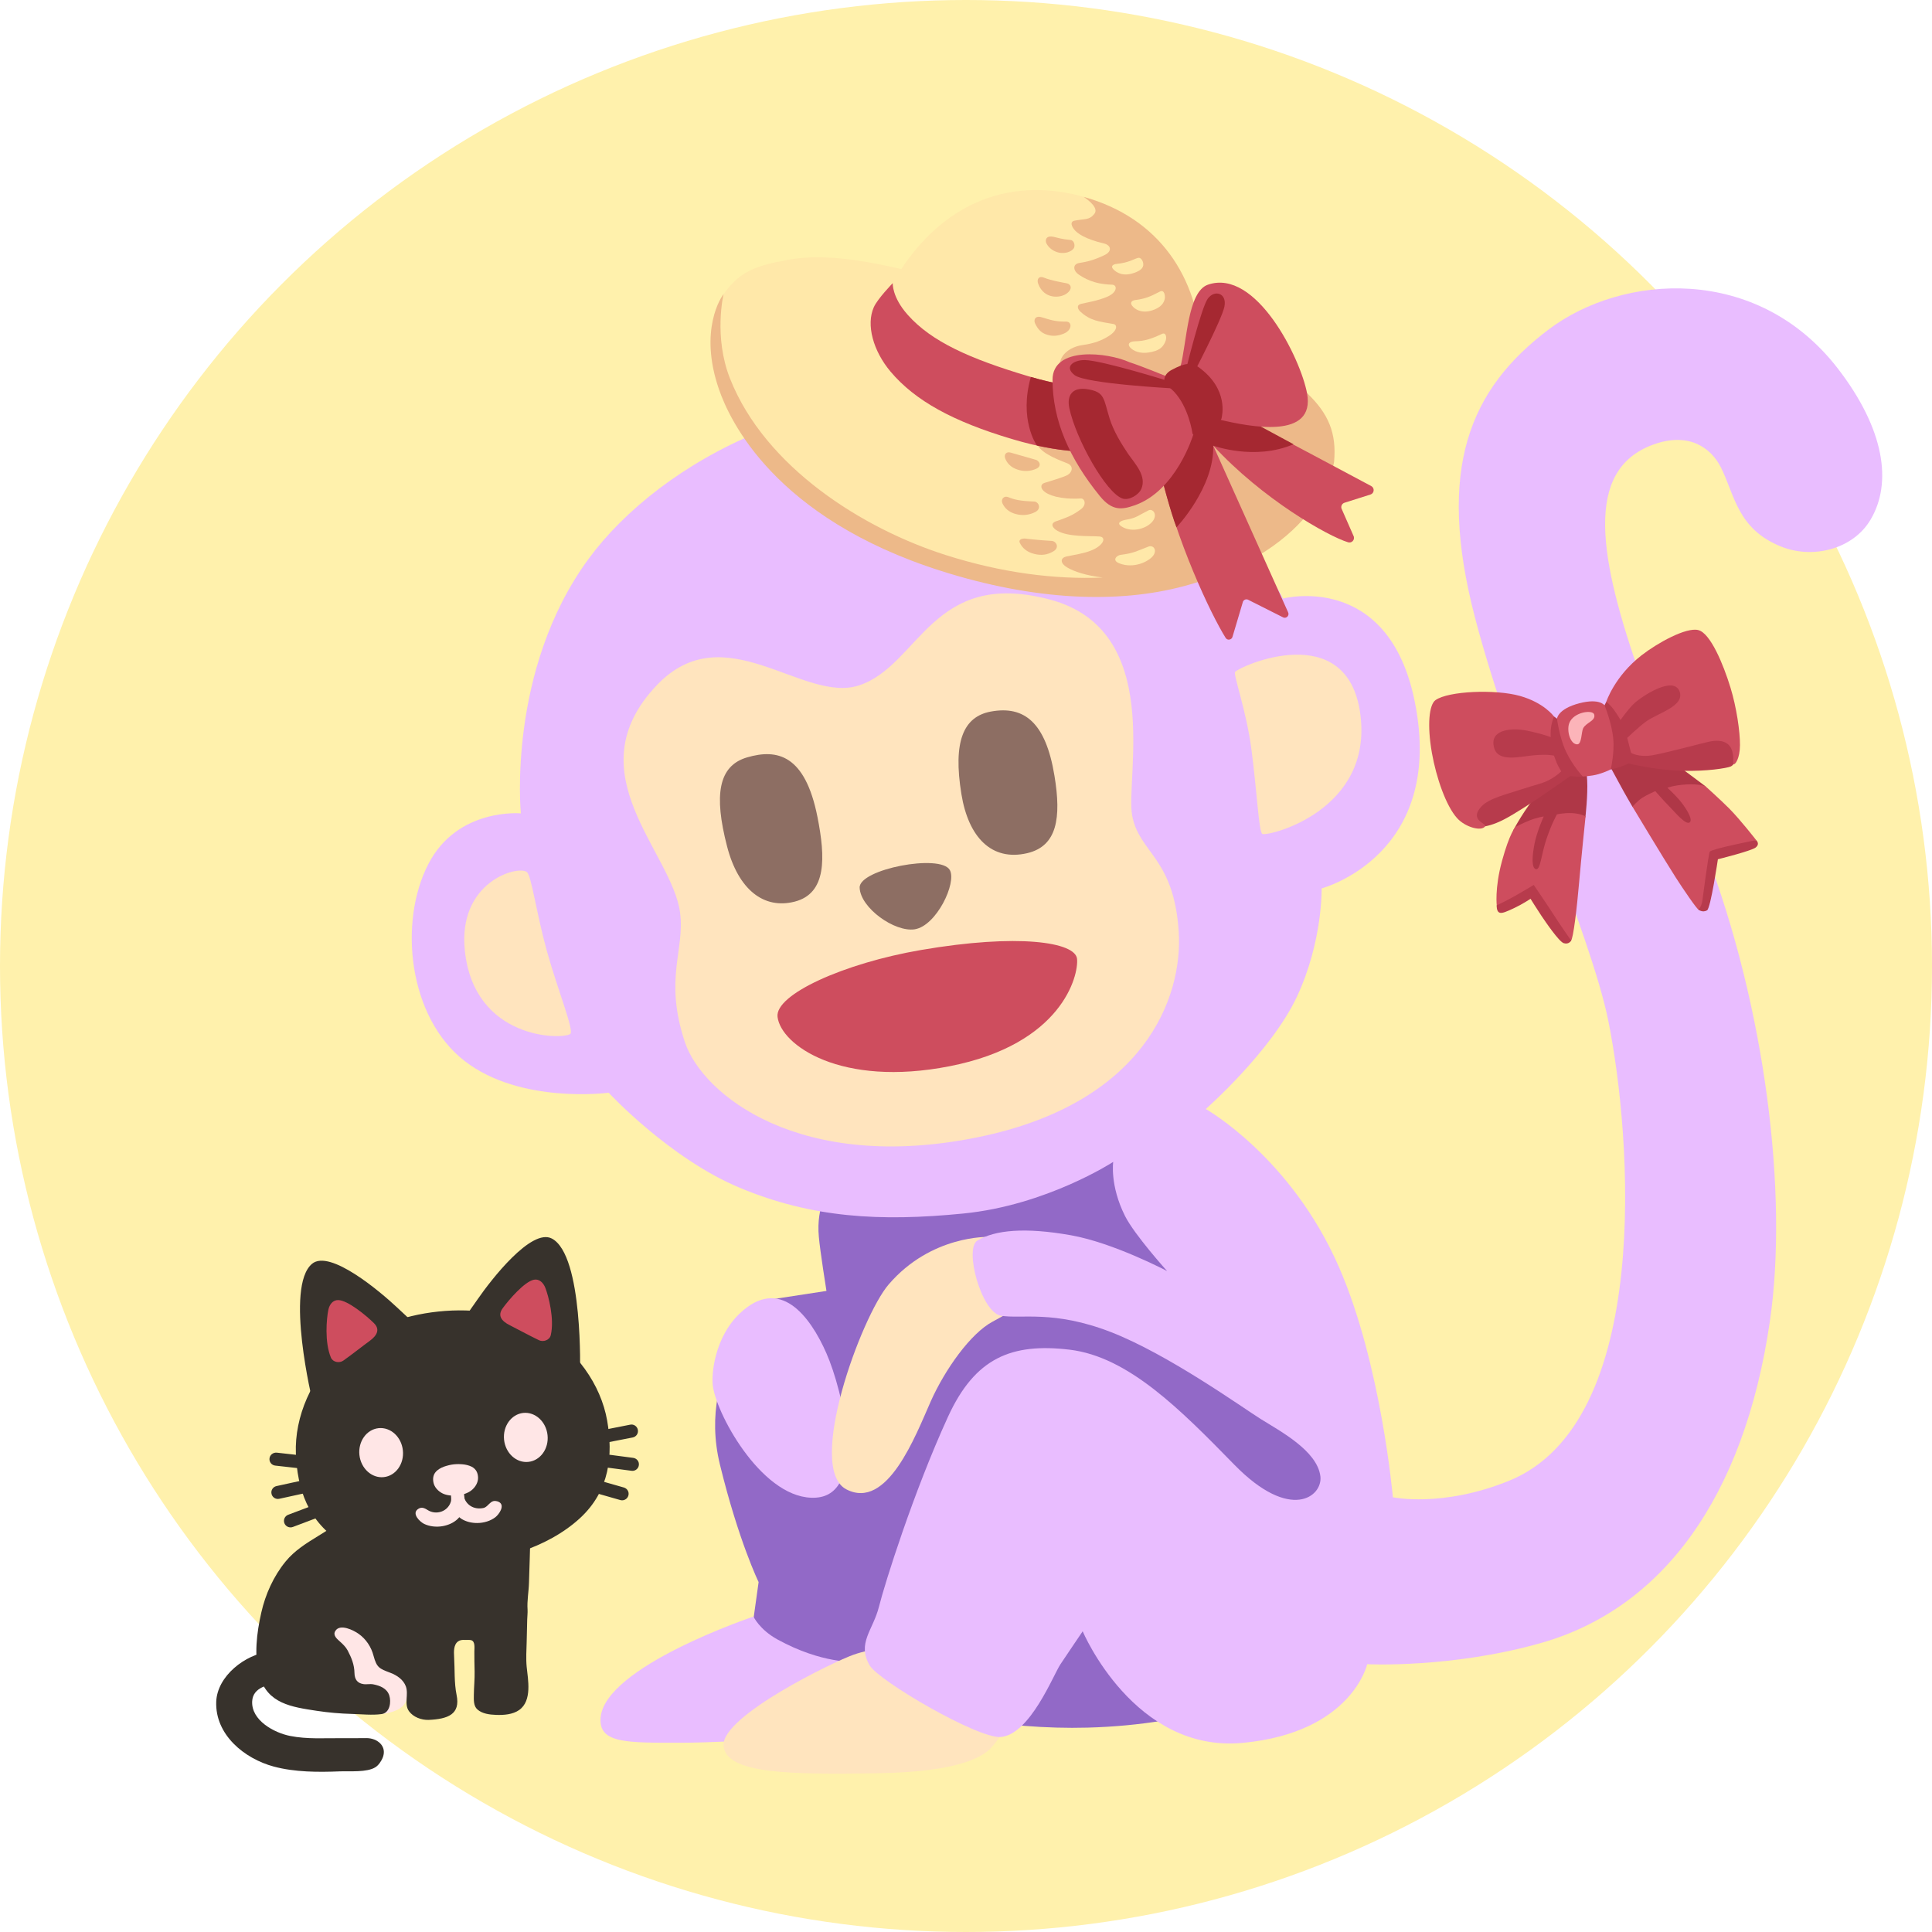 <svg width="61" height="61" viewBox="0 0 61 61" fill="none" xmlns="http://www.w3.org/2000/svg">
<circle cx="30.5" cy="30.5" r="30.5" fill="#FFF1AC"/>
<path d="M12.05 54.118C12.05 54.118 12.807 54.058 12.837 53.615L13.268 52.365L11.396 50.625C11.396 50.625 10.024 50.599 9.946 50.599C9.866 50.599 9.498 52.365 9.498 52.365L10.157 53.446L12.05 54.118Z" fill="#FFE6E6"/>
<path d="M12.035 46.136C11.994 46.503 11.916 46.823 11.659 47.092C11.453 47.307 11.238 47.491 11.048 47.721C10.501 48.383 9.579 48.612 9.014 49.306C8.636 49.77 8.38 50.338 8.25 50.915C8.104 51.563 8.014 52.279 8.194 52.916C8.443 53.79 9.206 53.896 10.004 54.017C10.371 54.073 10.744 54.105 11.116 54.115C11.412 54.123 11.755 54.161 12.051 54.119C12.31 54.082 12.359 53.732 12.289 53.526C12.214 53.304 11.991 53.22 11.783 53.18C11.681 53.16 11.573 53.19 11.469 53.172C11.277 53.142 11.196 53.016 11.192 52.823C11.188 52.56 11.098 52.341 10.977 52.111C10.922 52.008 10.831 51.916 10.743 51.838C10.654 51.755 10.5 51.642 10.585 51.499C10.731 51.249 11.175 51.479 11.325 51.587C11.557 51.751 11.722 52.001 11.793 52.276C11.896 52.657 11.974 52.682 12.33 52.818C12.54 52.899 12.734 53.033 12.813 53.242C12.91 53.501 12.748 53.806 12.916 54.032C13.047 54.212 13.302 54.312 13.536 54.303C14.139 54.276 14.543 54.129 14.416 53.515C14.337 53.13 14.362 52.708 14.338 52.308C14.33 52.158 14.316 51.928 14.466 51.823C14.524 51.781 14.605 51.774 14.673 51.778C14.719 51.779 14.836 51.773 14.88 51.787C15.009 51.828 14.978 52.036 14.977 52.145C14.976 52.354 14.98 52.568 14.985 52.775C14.99 53.021 14.964 53.264 14.961 53.507C14.96 53.666 14.945 53.863 15.076 53.976C15.227 54.109 15.456 54.138 15.661 54.145C15.907 54.154 16.187 54.135 16.391 53.992C16.81 53.697 16.668 53.021 16.629 52.627C16.604 52.37 16.622 52.103 16.629 51.84C16.634 51.604 16.641 51.366 16.646 51.127C16.649 51.029 16.662 50.923 16.657 50.822C16.637 50.543 16.694 50.257 16.702 49.968C16.715 49.436 16.743 48.896 16.743 48.355C16.743 48.124 16.703 47.871 16.637 47.651C16.601 47.535 16.563 47.378 16.5 47.276C16.402 47.112 16.232 46.966 16.09 46.839C15.907 46.675 15.689 46.593 15.479 46.467C15.207 46.302 14.922 46.147 14.628 46.02C14.11 45.8 13.556 45.611 12.977 45.59C12.774 45.582 12.621 45.55 12.424 45.505C12.226 45.46 12.128 45.593 12.092 45.779C12.062 45.894 12.048 46.015 12.035 46.136ZM14.147 42.311C14.147 42.311 14.43 41.964 15.088 41.012C15.495 40.422 16.776 38.762 17.425 39.106C18.425 39.635 18.313 43.38 18.313 43.38L14.147 42.311ZM13.727 42.356C13.727 42.356 13.378 42.077 12.536 41.28C12.014 40.789 10.416 39.433 9.853 39.902C8.984 40.627 9.873 44.267 9.873 44.267L13.727 42.356Z" fill="#37322C"/>
<path d="M9.342 45.89C9.298 44.733 9.837 43.48 10.787 42.638C11.554 41.955 12.694 41.529 13.84 41.41C14.986 41.288 16.188 41.469 17.081 41.975C18.186 42.602 18.972 43.715 19.171 44.857C19.36 45.941 19.253 47.063 18.317 47.929C17.798 48.408 17.127 48.768 16.421 48.998C16.152 49.086 15.456 49.297 14.714 49.375C13.969 49.454 13.177 49.399 12.896 49.369C12.157 49.29 11.425 49.079 10.819 48.719C9.72 48.066 9.383 46.99 9.342 45.89Z" fill="#37322C"/>
<path d="M15.915 45.457C15.96 45.884 16.304 46.197 16.682 46.157C17.061 46.117 17.333 45.74 17.288 45.313C17.243 44.885 16.899 44.572 16.52 44.611C16.142 44.653 15.871 45.03 15.915 45.457ZM12.72 45.793C12.766 46.22 12.495 46.598 12.116 46.638C11.738 46.678 11.394 46.364 11.348 45.938C11.303 45.511 11.574 45.132 11.953 45.092C12.333 45.054 12.675 45.366 12.72 45.793ZM14.467 47.592C14.473 47.592 14.482 47.592 14.488 47.59C14.601 47.578 14.683 47.477 14.671 47.363L14.592 46.605C14.58 46.492 14.477 46.415 14.365 46.422C14.252 46.434 14.169 46.534 14.181 46.649L14.261 47.406C14.273 47.512 14.362 47.592 14.467 47.592Z" fill="#FFE6E6"/>
<path d="M15.069 48.087C15.277 48.086 15.487 48.022 15.639 47.905C15.76 47.812 15.953 47.531 15.755 47.423C15.723 47.406 15.687 47.396 15.652 47.392C15.594 47.384 15.548 47.399 15.5 47.435C15.423 47.492 15.358 47.594 15.262 47.613C14.963 47.674 14.706 47.521 14.634 47.221C14.616 47.14 14.609 47.102 14.513 47.092C14.281 47.071 14.225 47.363 14.289 47.537C14.346 47.693 14.42 47.86 14.565 47.953C14.714 48.047 14.893 48.088 15.069 48.087Z" fill="#FFE6E6"/>
<path d="M13.981 48.185C13.775 48.222 13.557 48.197 13.384 48.111C13.249 48.041 13.007 47.8 13.182 47.658C13.293 47.569 13.39 47.605 13.497 47.674C13.771 47.851 14.145 47.726 14.237 47.407C14.257 47.334 14.229 47.218 14.262 47.153C14.278 47.123 14.303 47.129 14.341 47.116C14.366 47.107 14.382 47.096 14.41 47.095C14.539 47.087 14.613 47.225 14.633 47.334C14.643 47.392 14.655 47.441 14.646 47.5C14.618 47.665 14.576 47.841 14.45 47.959C14.322 48.082 14.153 48.153 13.981 48.185Z" fill="#FFE6E6"/>
<path d="M15.094 46.654C15.098 46.796 15.017 46.953 14.88 47.059C14.768 47.145 14.604 47.201 14.44 47.217C14.277 47.234 14.104 47.215 13.978 47.155C13.822 47.079 13.71 46.944 13.685 46.803C13.659 46.67 13.677 46.529 13.813 46.42C13.888 46.359 13.985 46.314 14.087 46.285C14.124 46.273 14.225 46.245 14.332 46.234C14.439 46.222 14.552 46.228 14.592 46.232C14.697 46.24 14.802 46.265 14.888 46.307C15.043 46.386 15.09 46.517 15.094 46.654Z" fill="#FFE6E6"/>
<path d="M9.032 52.182C8.87 52.074 8.7 52.122 8.519 52.143C7.741 52.233 6.859 52.916 6.827 53.729C6.789 54.773 7.717 55.527 8.642 55.776C9.315 55.956 10.044 55.956 10.737 55.928C11.04 55.916 11.587 55.967 11.854 55.797C11.95 55.737 12.034 55.612 12.078 55.51C12.238 55.137 11.914 54.876 11.568 54.878C11.315 54.879 11.063 54.883 10.809 54.88C10.257 54.876 9.701 54.918 9.156 54.809C8.659 54.71 7.931 54.321 7.962 53.716C7.984 53.271 8.478 53.183 8.834 53.13C8.925 53.117 9.013 53.087 9.117 53.085C9.32 53.079 9.311 52.888 9.296 52.739C9.275 52.528 9.242 52.352 9.065 52.207C9.059 52.199 9.045 52.19 9.032 52.182ZM18.846 45.603C18.859 45.603 18.872 45.602 18.885 45.599L19.977 45.386C20.089 45.364 20.162 45.255 20.139 45.144C20.118 45.032 20.006 44.958 19.898 44.982L18.806 45.197C18.694 45.218 18.621 45.327 18.644 45.437C18.664 45.534 18.75 45.603 18.846 45.603ZM19.968 46.44C20.07 46.44 20.158 46.364 20.171 46.261C20.187 46.148 20.107 46.046 19.994 46.03L18.891 45.885C18.78 45.869 18.676 45.949 18.66 46.062C18.645 46.175 18.725 46.278 18.836 46.293L19.94 46.438C19.949 46.44 19.957 46.44 19.968 46.44ZM19.642 47.37C19.732 47.37 19.814 47.311 19.84 47.22C19.872 47.111 19.808 46.998 19.698 46.966L18.629 46.661C18.52 46.63 18.406 46.693 18.374 46.803C18.344 46.912 18.406 47.026 18.516 47.056L19.585 47.362C19.605 47.367 19.624 47.37 19.642 47.37ZM9.82 46.399C9.923 46.399 10.012 46.321 10.024 46.216C10.03 46.161 10.014 46.107 9.98 46.065C9.946 46.022 9.896 45.995 9.842 45.989L8.736 45.865C8.626 45.856 8.521 45.934 8.509 46.047C8.496 46.161 8.578 46.262 8.691 46.274L9.797 46.398C9.805 46.398 9.813 46.399 9.82 46.399ZM8.773 47.327C8.788 47.327 8.802 47.326 8.818 47.322L9.905 47.084C9.958 47.072 10.004 47.04 10.033 46.994C10.063 46.949 10.073 46.893 10.061 46.84C10.036 46.73 9.927 46.659 9.817 46.683L8.729 46.921C8.619 46.945 8.547 47.055 8.573 47.165C8.592 47.261 8.679 47.327 8.773 47.327ZM9.173 48.225C9.197 48.225 9.222 48.221 9.246 48.212L10.286 47.819C10.392 47.779 10.447 47.659 10.405 47.553C10.366 47.447 10.246 47.394 10.14 47.434L9.098 47.827C8.992 47.868 8.939 47.986 8.979 48.092C9.011 48.175 9.089 48.225 9.173 48.225Z" fill="#37322C"/>
<path d="M17.219 40.663C17.316 40.915 17.511 41.642 17.389 42.158C17.353 42.312 17.156 42.381 17.017 42.315C16.726 42.176 16.272 41.93 16.102 41.845C15.812 41.703 15.713 41.526 15.869 41.31C16.069 41.033 16.565 40.461 16.859 40.405C17.026 40.373 17.155 40.499 17.219 40.663ZM10.366 41.361C10.311 41.627 10.242 42.375 10.449 42.866C10.51 43.011 10.716 43.047 10.842 42.958C11.105 42.772 11.51 42.453 11.666 42.342C11.926 42.153 11.996 41.962 11.805 41.775C11.564 41.535 10.978 41.053 10.679 41.048C10.508 41.044 10.4 41.19 10.366 41.361Z" fill="#CE4D5E"/>
<path d="M39.032 40.684L35.334 33.976L26.204 37.478C26.204 37.478 25.759 38.051 25.854 39.054C25.893 39.5 26.094 40.759 26.094 40.759L24.393 41.02C24.393 41.02 21.955 43.057 22.731 46.243C23.322 48.664 23.952 49.951 23.952 49.951L23.621 52.324C23.621 52.324 29.056 54.693 34.341 54.547C41.107 54.361 43.655 50.768 43.655 50.768L41.808 42.394L39.032 40.684Z" fill="#9269C7"/>
<path d="M23.361 41.466C22.577 42.204 22.447 43.373 22.51 43.784C22.66 44.747 24.137 47.396 25.763 47.286C27.39 47.175 26.614 43.914 26.094 42.73C25.574 41.545 24.617 40.278 23.361 41.466ZM18.962 54.246C18.907 55.056 19.812 55.024 21.514 55.024C23.215 55.024 27.315 54.728 27.315 54.728L26.984 52.466C26.984 52.466 25.956 52.537 24.546 51.763C23.975 51.447 23.79 51.041 23.79 51.041C23.79 51.041 19.072 52.62 18.962 54.246Z" fill="#E9BDFF"/>
<path d="M31.218 39.054C31.218 39.054 29.406 38.983 28.055 40.558C27.197 41.557 25.432 46.358 26.724 47.025C28.016 47.692 28.902 45.339 29.387 44.246C29.832 43.247 30.643 42.098 31.344 41.727C32.045 41.355 32.636 40.949 32.636 40.949L31.218 39.054ZM28.205 52.024C28.205 52.024 27.575 52.024 26.949 52.245C26.319 52.466 22.809 54.172 22.845 55.099C22.88 56.027 25.027 56.027 27.685 55.988C30.348 55.952 31.049 55.431 31.269 55.21C31.49 54.989 32.34 53.84 32.045 53.69C31.753 53.544 28.205 52.024 28.205 52.024Z" fill="#FFE4BE"/>
<path d="M38.071 35.015C38.071 35.015 40.142 33.199 40.954 31.457C41.765 29.716 41.729 28.05 41.729 28.05C41.729 28.05 45.656 27.012 44.667 22.143C43.833 18.021 40.508 18.898 40.508 18.898C40.508 18.898 38.252 14.192 32.191 12.897C26.13 11.602 20.821 14.602 18.588 17.639C16 21.16 16.445 25.681 16.445 25.681C16.445 25.681 14.448 25.495 13.527 27.276C12.57 29.12 12.897 32.129 14.673 33.502C16.445 34.873 19.218 34.501 19.218 34.501C19.218 34.501 21.14 36.578 23.357 37.502C25.633 38.454 27.791 38.576 30.418 38.315C33.045 38.055 35.148 36.685 35.148 36.685C35.148 36.685 35.038 37.427 35.519 38.39C35.818 38.987 36.85 40.132 36.85 40.132C36.85 40.132 35.168 39.243 33.817 39.002C32.352 38.742 31.415 38.837 30.86 39.168C30.438 39.421 30.982 41.431 31.6 41.541C32.23 41.652 33.262 41.355 35.074 42.058C36.885 42.761 39.213 44.431 39.804 44.802C40.394 45.173 41.596 45.801 41.69 46.618C41.761 47.246 40.749 48.063 38.973 46.247C37.271 44.506 35.629 42.84 33.778 42.615C31.931 42.394 30.785 42.876 29.934 44.727C28.843 47.108 27.937 49.99 27.752 50.729C27.567 51.471 27.051 51.877 27.457 52.58C27.74 53.07 30.871 54.898 31.596 54.843C32.522 54.768 33.258 52.88 33.483 52.545C33.703 52.213 34.184 51.506 34.184 51.506C34.184 51.506 35.81 55.36 39.248 55.028C42.686 54.697 43.167 52.545 43.167 52.545C43.167 52.545 45.841 52.679 48.673 51.87C52.469 50.784 55.065 47.306 55.88 41.727C56.471 37.688 55.73 31.797 53.848 26.866C53.155 25.057 52.339 22.913 51.816 21.417C50.473 17.603 50.004 14.847 52.186 14.042C53.296 13.631 54.009 14.117 54.332 14.752C54.773 15.625 54.848 16.707 56.25 17.263C57.251 17.658 58.507 17.338 59.058 16.411C59.751 15.25 59.507 13.552 58.022 11.629C55.47 8.332 51.221 8.644 48.893 10.405C46.404 12.285 45.345 14.788 46.566 19.482C47.712 23.892 50.232 29.507 50.78 32.231C51.52 35.899 52.19 44.917 47.637 46.757C45.53 47.609 43.978 47.274 43.978 47.274C43.978 47.274 43.608 43.057 42.277 40.009C40.761 36.531 38.071 35.015 38.071 35.015Z" fill="#E9BDFF"/>
<path d="M38.996 21.216C38.933 21.294 39.355 22.451 39.512 23.66C39.689 24.998 39.745 26.293 39.859 26.332C40.079 26.407 43.356 25.586 42.95 22.546C42.545 19.506 39.146 21.03 38.996 21.216ZM16.634 27.533C16.343 27.312 14.448 27.845 14.677 30.016C14.972 32.831 17.745 32.831 18.005 32.646C18.139 32.551 17.611 31.268 17.264 30.016C16.93 28.812 16.78 27.639 16.634 27.533ZM27.13 21.638C25.358 22.23 22.88 19.376 20.734 21.638C18.107 24.406 21.23 26.893 21.474 28.828C21.624 30.012 20.959 30.904 21.624 32.902C22.179 34.569 25.263 37.048 30.871 35.907C36.121 34.837 37.354 31.505 37.216 29.408C37.062 27.071 35.968 26.937 35.747 25.752C35.526 24.568 36.767 19.901 33.16 18.933C29.422 17.935 29.04 21.002 27.13 21.638Z" fill="#FFE4BE"/>
<path d="M33.293 24.493C33.514 25.827 33.376 26.715 32.435 26.937C31.308 27.201 30.576 26.435 30.355 25.073C30.084 23.411 30.418 22.629 31.281 22.467C32.344 22.27 33.018 22.815 33.293 24.493ZM25.811 25.799C26.063 27.071 26.106 28.208 25.09 28.468C24.117 28.717 23.31 28.093 22.955 26.719C22.538 25.108 22.676 24.177 23.593 23.912C24.538 23.636 25.421 23.825 25.811 25.799ZM27.142 28.026C27.165 28.666 28.248 29.44 28.883 29.341C29.568 29.23 30.214 27.872 29.989 27.47C29.698 26.948 27.122 27.442 27.142 28.026Z" fill="#8D6E63"/>
<path d="M24.55 32.109C24.66 32.997 26.547 34.34 29.985 33.664C33.534 32.969 34.061 30.802 34.006 30.273C33.951 29.744 32.147 29.467 29.072 29.996C26.657 30.411 24.46 31.398 24.55 32.109Z" fill="#CE4D5E"/>
<path d="M49.937 23.916C49.937 23.916 49.179 24.361 48.612 24.994C48.145 25.514 47.781 26.213 47.781 26.213L48.28 27.564L48.76 27.767L50.058 25.794C50.058 25.794 50.137 25.098 50.113 24.642C50.101 24.407 50.068 24.182 50.068 24.182L49.937 23.916ZM50.675 23.91C50.675 23.91 51.012 24.518 51.141 24.761C51.286 25.035 51.544 25.475 51.544 25.475L53.531 26.245L53.846 24.825C53.846 24.825 53.375 24.47 53.124 24.286C52.872 24.102 51.588 23.625 51.588 23.625L50.675 23.91Z" fill="#AF3747"/>
<path d="M47.261 28.616C47.261 28.616 47.183 28.063 47.424 27.182C47.665 26.301 47.846 26.111 47.846 26.111C47.846 26.111 48.083 25.986 48.3 25.901C48.534 25.809 48.741 25.779 48.741 25.779C48.741 25.779 48.532 26.232 48.451 26.637C48.371 27.042 48.352 27.41 48.495 27.444C48.637 27.478 48.661 26.984 48.825 26.497C48.998 25.984 49.159 25.712 49.159 25.712C49.159 25.712 49.378 25.663 49.621 25.672C49.891 25.682 50.062 25.775 50.062 25.775C50.062 25.775 49.924 27.102 49.858 27.866C49.792 28.631 49.675 29.654 49.598 29.709C49.521 29.765 49.303 29.534 49.155 29.345C49.008 29.156 48.403 28.102 48.388 28.128C48.373 28.154 47.261 28.616 47.261 28.616ZM51.542 25.469C51.542 25.469 51.703 25.287 51.848 25.192C51.993 25.097 52.263 24.979 52.263 24.979C52.263 24.979 52.516 25.268 52.706 25.462C52.896 25.654 53.23 26.066 53.352 25.963C53.473 25.86 53.175 25.434 53.019 25.252C52.877 25.086 52.647 24.872 52.647 24.872C52.647 24.872 52.846 24.792 53.241 24.768C53.636 24.743 53.847 24.824 53.847 24.824C53.847 24.824 54.328 25.256 54.596 25.526C54.954 25.887 55.451 26.528 55.451 26.528L54.098 27.001L53.794 28.717C53.794 28.717 53.7 28.748 53.638 28.729C53.577 28.709 53.15 28.081 52.911 27.709C52.535 27.122 51.542 25.469 51.542 25.469Z" fill="#CE4D5E"/>
<path d="M53.984 26.889C53.943 26.953 53.757 28.382 53.751 28.425C53.722 28.644 53.624 28.718 53.624 28.718C53.624 28.718 53.752 28.829 53.899 28.741C54.012 28.674 54.24 27.13 54.24 27.13C54.24 27.13 55.295 26.867 55.431 26.76C55.584 26.64 55.447 26.525 55.447 26.525C55.447 26.525 54.038 26.803 53.984 26.889ZM47.256 28.585C47.256 28.585 47.553 28.447 47.82 28.296C48.087 28.145 48.426 27.941 48.426 27.941C48.426 27.941 48.919 28.665 49.074 28.911C49.229 29.157 49.607 29.698 49.607 29.698C49.607 29.698 49.536 29.831 49.372 29.779C49.219 29.73 48.786 29.089 48.671 28.919C48.526 28.703 48.325 28.379 48.325 28.379C48.325 28.379 48.051 28.558 47.812 28.669C47.574 28.78 47.413 28.858 47.329 28.808C47.246 28.759 47.256 28.585 47.256 28.585ZM48.436 22.514L46.905 22.514L46.102 23.611L46.198 25.754L46.528 26.085C46.528 26.085 46.826 26.213 47.487 25.873C48.148 25.532 49.575 24.505 49.575 24.505C49.575 24.505 49.799 24.537 49.986 24.515C50.174 24.493 50.466 24.347 50.466 24.347C50.466 24.347 50.871 24.31 51.098 24.233C51.325 24.157 51.417 24.106 51.417 24.106C51.417 24.106 52.281 24.317 53.095 24.337C53.908 24.357 54.507 24.254 54.636 24.204C54.835 24.125 54.845 23.749 54.845 23.749L54.567 23.004L52.851 20.89L50.718 22.155L50.618 22.35L49.973 22.341L49.196 22.716L49.062 22.62L48.436 22.514Z" fill="#B73B4C"/>
<path d="M49.16 22.692C49.16 22.692 49.179 22.383 49.867 22.204C50.509 22.037 50.661 22.271 50.661 22.271C50.661 22.271 50.888 22.813 50.936 23.32C50.98 23.774 50.856 24.292 50.856 24.292C50.856 24.292 50.708 24.373 50.464 24.444C50.234 24.51 49.973 24.515 49.973 24.515C49.973 24.515 49.656 24.183 49.44 23.72C49.231 23.27 49.16 22.692 49.16 22.692Z" fill="#CE4D5E"/>
<path d="M49.804 23.501C49.943 23.493 49.927 23.116 49.985 22.997C50.076 22.811 50.392 22.761 50.334 22.558C50.289 22.398 49.684 22.476 49.548 22.829C49.454 23.076 49.584 23.513 49.804 23.501Z" fill="#FCB4B9"/>
<path d="M50.717 22.155C50.717 22.155 50.832 22.24 50.959 22.414C51.052 22.541 51.167 22.733 51.167 22.733C51.167 22.733 51.388 22.409 51.597 22.209C51.806 22.01 52.862 21.291 53.037 21.852C53.178 22.308 52.32 22.521 51.96 22.79C51.707 22.979 51.378 23.298 51.378 23.298L51.498 23.769C51.498 23.769 51.734 23.921 52.179 23.845C52.623 23.768 53.735 23.465 53.958 23.418C54.42 23.319 54.633 23.484 54.696 23.731C54.758 23.976 54.698 24.099 54.735 24.124C54.783 24.157 54.935 23.953 54.937 23.528C54.94 23.103 54.83 22.339 54.637 21.709C54.409 20.966 54.005 19.996 53.625 19.895C53.244 19.794 52.337 20.296 51.83 20.69C50.977 21.353 50.717 22.155 50.717 22.155ZM48.96 23.275C48.96 23.275 48.949 23.081 48.979 22.916C49.002 22.788 49.063 22.621 49.063 22.621C49.063 22.621 48.758 22.188 47.986 21.972C47.214 21.756 45.729 21.817 45.324 22.105C45.123 22.248 45.054 22.882 45.211 23.777C45.349 24.553 45.655 25.445 46.007 25.833C46.272 26.126 46.79 26.26 46.892 26.085C46.942 25.999 46.368 25.896 46.779 25.458C47.017 25.204 47.565 25.079 48.028 24.925C48.492 24.772 48.699 24.743 48.931 24.616C49.163 24.489 49.293 24.355 49.293 24.355C49.293 24.355 49.185 24.175 49.15 24.084C49.101 23.96 49.064 23.858 49.064 23.858C49.064 23.858 48.877 23.807 48.43 23.847C47.991 23.885 47.305 24.079 47.176 23.614C47.011 23.024 47.727 22.997 48.078 23.047C48.428 23.097 48.912 23.246 48.96 23.275Z" fill="#CE4D5E"/>
<path d="M37.949 11.062C37.821 8.731 36.597 6.847 34.142 6.194C31.707 5.547 29.722 6.569 28.458 8.496C27.042 8.168 25.878 8.018 24.869 8.205C23.838 8.396 23.304 8.568 22.76 9.419C21.726 11.037 23.62 15.617 29.742 17.564C36.048 19.57 41.003 17.332 41.948 14.674C42.57 12.926 40.819 11.954 37.949 11.062Z" fill="#FFE8A9"/>
<path d="M37.949 11.062C37.823 8.756 36.621 6.888 34.215 6.216C34.426 6.358 34.684 6.585 34.554 6.751C34.393 6.957 34.255 6.902 33.924 6.968C33.806 6.993 33.802 7.095 33.91 7.239C34.012 7.373 34.278 7.552 34.847 7.685C35.087 7.741 35.115 7.935 34.885 8.048C34.527 8.221 34.32 8.264 34.082 8.302C33.838 8.343 33.9 8.569 34.061 8.67C34.21 8.767 34.508 8.973 35.108 8.988C35.282 8.993 35.289 9.224 34.967 9.366C34.67 9.497 34.299 9.553 34.136 9.593C33.974 9.635 34.029 9.761 34.109 9.837C34.425 10.13 34.704 10.152 35.154 10.23C35.282 10.252 35.289 10.431 35.01 10.608C34.792 10.748 34.538 10.846 34.184 10.894C33.62 10.971 33.224 11.436 33.606 11.966L33.249 13.661C33.166 13.861 32.652 13.84 32.709 13.974C32.835 14.271 33.247 14.455 33.697 14.628C33.904 14.708 33.857 14.904 33.715 14.992C33.617 15.054 33.207 15.177 32.972 15.249C32.871 15.28 32.839 15.387 32.943 15.492C33.086 15.638 33.479 15.775 34.126 15.739C34.248 15.732 34.319 15.939 34.127 16.079C33.85 16.282 33.722 16.321 33.386 16.445C33.139 16.508 33.216 16.665 33.389 16.761C33.747 16.959 34.366 16.915 34.715 16.939C34.94 16.955 34.858 17.23 34.418 17.394C34.21 17.472 34.013 17.5 33.675 17.57C33.461 17.616 33.478 17.791 33.692 17.915C33.916 18.047 34.288 18.171 34.817 18.235C33.305 18.298 31.638 18.089 29.87 17.528C27.243 16.692 24.161 14.757 23.05 11.955C22.524 10.628 22.846 9.285 22.846 9.285C22.785 9.366 22.05 10.403 22.699 12.289C23.031 13.253 24.442 16.351 29.712 18.026C32.682 18.971 35.307 19.058 37.363 18.511C41.743 17.343 42.122 14.58 42.122 14.58C42.204 13.672 41.945 13.059 41.268 12.411C40.597 11.773 39.169 11.441 37.949 11.062Z" fill="#EDB989"/>
<path d="M32.992 10.544C32.812 10.469 32.727 10.308 32.68 10.209C32.633 10.11 32.674 9.953 32.89 10.017C33.146 10.092 33.307 10.159 33.663 10.154C33.852 10.152 33.858 10.422 33.591 10.532C33.426 10.6 33.23 10.643 32.992 10.544ZM32.122 14.825C31.914 14.754 31.797 14.626 31.739 14.477C31.691 14.352 31.77 14.249 31.91 14.29C32.218 14.38 32.675 14.509 32.675 14.509C32.808 14.529 32.919 14.713 32.715 14.802C32.543 14.878 32.334 14.899 32.122 14.825ZM32.072 16.23C31.852 16.171 31.721 16.044 31.651 15.893C31.593 15.766 31.693 15.64 31.837 15.698C32.035 15.778 32.203 15.818 32.652 15.835C32.794 15.841 32.895 16.059 32.688 16.166C32.515 16.256 32.297 16.292 32.072 16.23ZM32.655 17.489C32.421 17.431 32.281 17.303 32.202 17.146C32.137 17.014 32.315 16.987 32.429 17.012C32.429 17.012 32.792 17.055 33.204 17.078C33.353 17.087 33.466 17.294 33.25 17.413C33.072 17.514 32.893 17.548 32.655 17.489Z" fill="#EDB989"/>
<path d="M35.344 17.788C35.09 17.689 35.264 17.534 35.381 17.519C35.815 17.462 35.873 17.405 36.26 17.258C36.419 17.197 36.547 17.373 36.402 17.555C36.261 17.731 35.798 17.964 35.344 17.788ZM35.413 16.623C35.236 16.51 35.393 16.436 35.565 16.407C35.886 16.353 35.934 16.276 36.261 16.115C36.394 16.05 36.546 16.226 36.412 16.432C36.251 16.675 35.759 16.843 35.413 16.623Z" fill="#FFE8A9"/>
<path d="M32.781 8.965C32.723 8.812 32.807 8.704 32.952 8.763C33.186 8.862 33.658 8.94 33.658 8.94C33.816 8.96 33.883 9.121 33.676 9.27C33.469 9.419 32.966 9.451 32.781 8.965Z" fill="#EDB989"/>
<path d="M35.804 8.618C35.452 8.739 35.246 8.603 35.151 8.502C35.056 8.402 35.147 8.343 35.253 8.333C35.65 8.294 35.815 8.168 35.937 8.141C36.014 8.125 36.075 8.217 36.091 8.293C36.117 8.41 36.079 8.524 35.804 8.618ZM36.351 9.808C36.106 9.879 35.905 9.815 35.782 9.695C35.644 9.562 35.736 9.487 35.842 9.474C36.148 9.434 36.292 9.378 36.622 9.206C36.759 9.135 36.796 9.328 36.775 9.436C36.755 9.534 36.688 9.709 36.351 9.808ZM36.269 11.129C36.016 11.17 35.787 11.096 35.677 10.964C35.59 10.86 35.66 10.78 35.84 10.776C36.15 10.768 36.353 10.699 36.691 10.541C36.812 10.485 36.86 10.654 36.782 10.813C36.706 10.971 36.598 11.077 36.269 11.129Z" fill="#FFE8A9"/>
<path d="M33.296 7.485C33.581 7.56 33.688 7.563 33.805 7.578C33.922 7.592 33.958 7.774 33.894 7.853C33.812 7.952 33.632 8.012 33.453 7.98C33.187 7.931 33.063 7.742 33.032 7.668C33.002 7.593 33.011 7.41 33.296 7.485Z" fill="#EDB989"/>
<path d="M37.969 11.527C37.969 11.527 37.876 11.986 36.556 12.25C35.926 12.375 34.321 12.431 32.47 11.879C30.62 11.327 29.412 10.788 28.66 9.94C28.158 9.377 28.187 8.94 28.187 8.94C28.187 8.94 27.709 9.431 27.59 9.698C27.341 10.252 27.567 11.079 28.118 11.733C28.897 12.657 30.094 13.308 31.945 13.86C33.797 14.412 34.767 14.272 35.727 14.163C36.575 14.068 37.614 13.569 37.863 12.764C37.983 12.371 37.969 11.527 37.969 11.527ZM36.601 14.746C37.126 17.073 38.232 19.395 38.697 20.139C38.754 20.233 38.895 20.204 38.917 20.098L39.237 19.022C39.24 19.004 39.247 18.988 39.257 18.974C39.267 18.96 39.281 18.948 39.296 18.939C39.311 18.931 39.328 18.925 39.345 18.924C39.363 18.923 39.38 18.925 39.397 18.931L40.521 19.497C40.623 19.536 40.719 19.427 40.669 19.33L38.306 14.07C39.862 15.759 41.921 16.927 42.564 17.122C42.589 17.13 42.615 17.13 42.641 17.124C42.666 17.118 42.689 17.105 42.708 17.086C42.726 17.068 42.74 17.044 42.746 17.019C42.752 16.994 42.752 16.967 42.745 16.942L42.355 16.054C42.332 15.978 42.374 15.899 42.449 15.874L43.27 15.614C43.393 15.575 43.408 15.408 43.295 15.347L38.233 12.649L36.601 14.746Z" fill="#CE4D5E"/>
<path d="M34.639 12.295C33.931 12.231 33.23 12.1 32.548 11.902C32.169 13.23 32.714 14.036 32.74 14.067C33.432 14.22 33.986 14.267 34.468 14.263C34.519 13.722 34.602 12.753 34.639 12.295ZM36.702 15.165C36.702 15.165 36.968 16.201 37.146 16.65C37.146 16.65 38.345 15.386 38.306 14.07C38.306 14.07 39.615 14.553 40.84 14.026L39.633 13.373L38.581 13.15L37.668 13.568L36.702 15.165Z" fill="#A52831"/>
<path d="M35.67 11.44C34.973 11.122 33.23 10.923 33.232 11.994C33.233 13.27 33.764 14.482 34.73 15.667C35.118 16.143 35.431 16.09 35.816 15.958C37.138 15.504 37.671 13.737 37.671 13.737C37.671 13.737 38.311 13.46 38.495 13.247C39.468 13.478 41.542 13.892 41.268 12.416C41.062 11.313 39.659 8.467 38.14 8.988C37.486 9.212 37.477 10.835 37.266 11.593C37.056 11.689 36.803 11.871 36.803 11.871C36.803 11.871 35.99 11.539 35.67 11.44Z" fill="#CE4D5E"/>
<path d="M37.459 11.616C37.459 11.616 37.935 9.696 38.135 9.428C38.355 9.133 38.745 9.258 38.659 9.682C38.571 10.108 37.635 11.889 37.635 11.889L37.459 11.616ZM36.99 12.062C36.99 12.062 34.808 11.377 34.252 11.369C33.914 11.364 33.577 11.57 33.929 11.844C34.281 12.118 37.069 12.265 37.069 12.265L36.99 12.062Z" fill="#A52831"/>
<path d="M37.648 13.668C37.607 13.409 37.419 12.589 36.884 12.204C36.678 12.056 36.749 11.814 36.981 11.686C37.419 11.445 37.634 11.442 37.84 11.59C38.815 12.291 38.577 13.149 38.572 13.191C38.554 13.394 37.699 13.986 37.648 13.668ZM35.034 13.212C35.156 13.605 35.39 13.99 35.62 14.333C35.848 14.657 36.213 15.035 36.033 15.442C35.946 15.632 35.645 15.806 35.446 15.742C34.922 15.571 33.973 13.868 33.764 12.894C33.671 12.465 33.876 12.22 34.322 12.287C34.889 12.373 34.837 12.577 35.034 13.212Z" fill="#A52831"/>
</svg>
